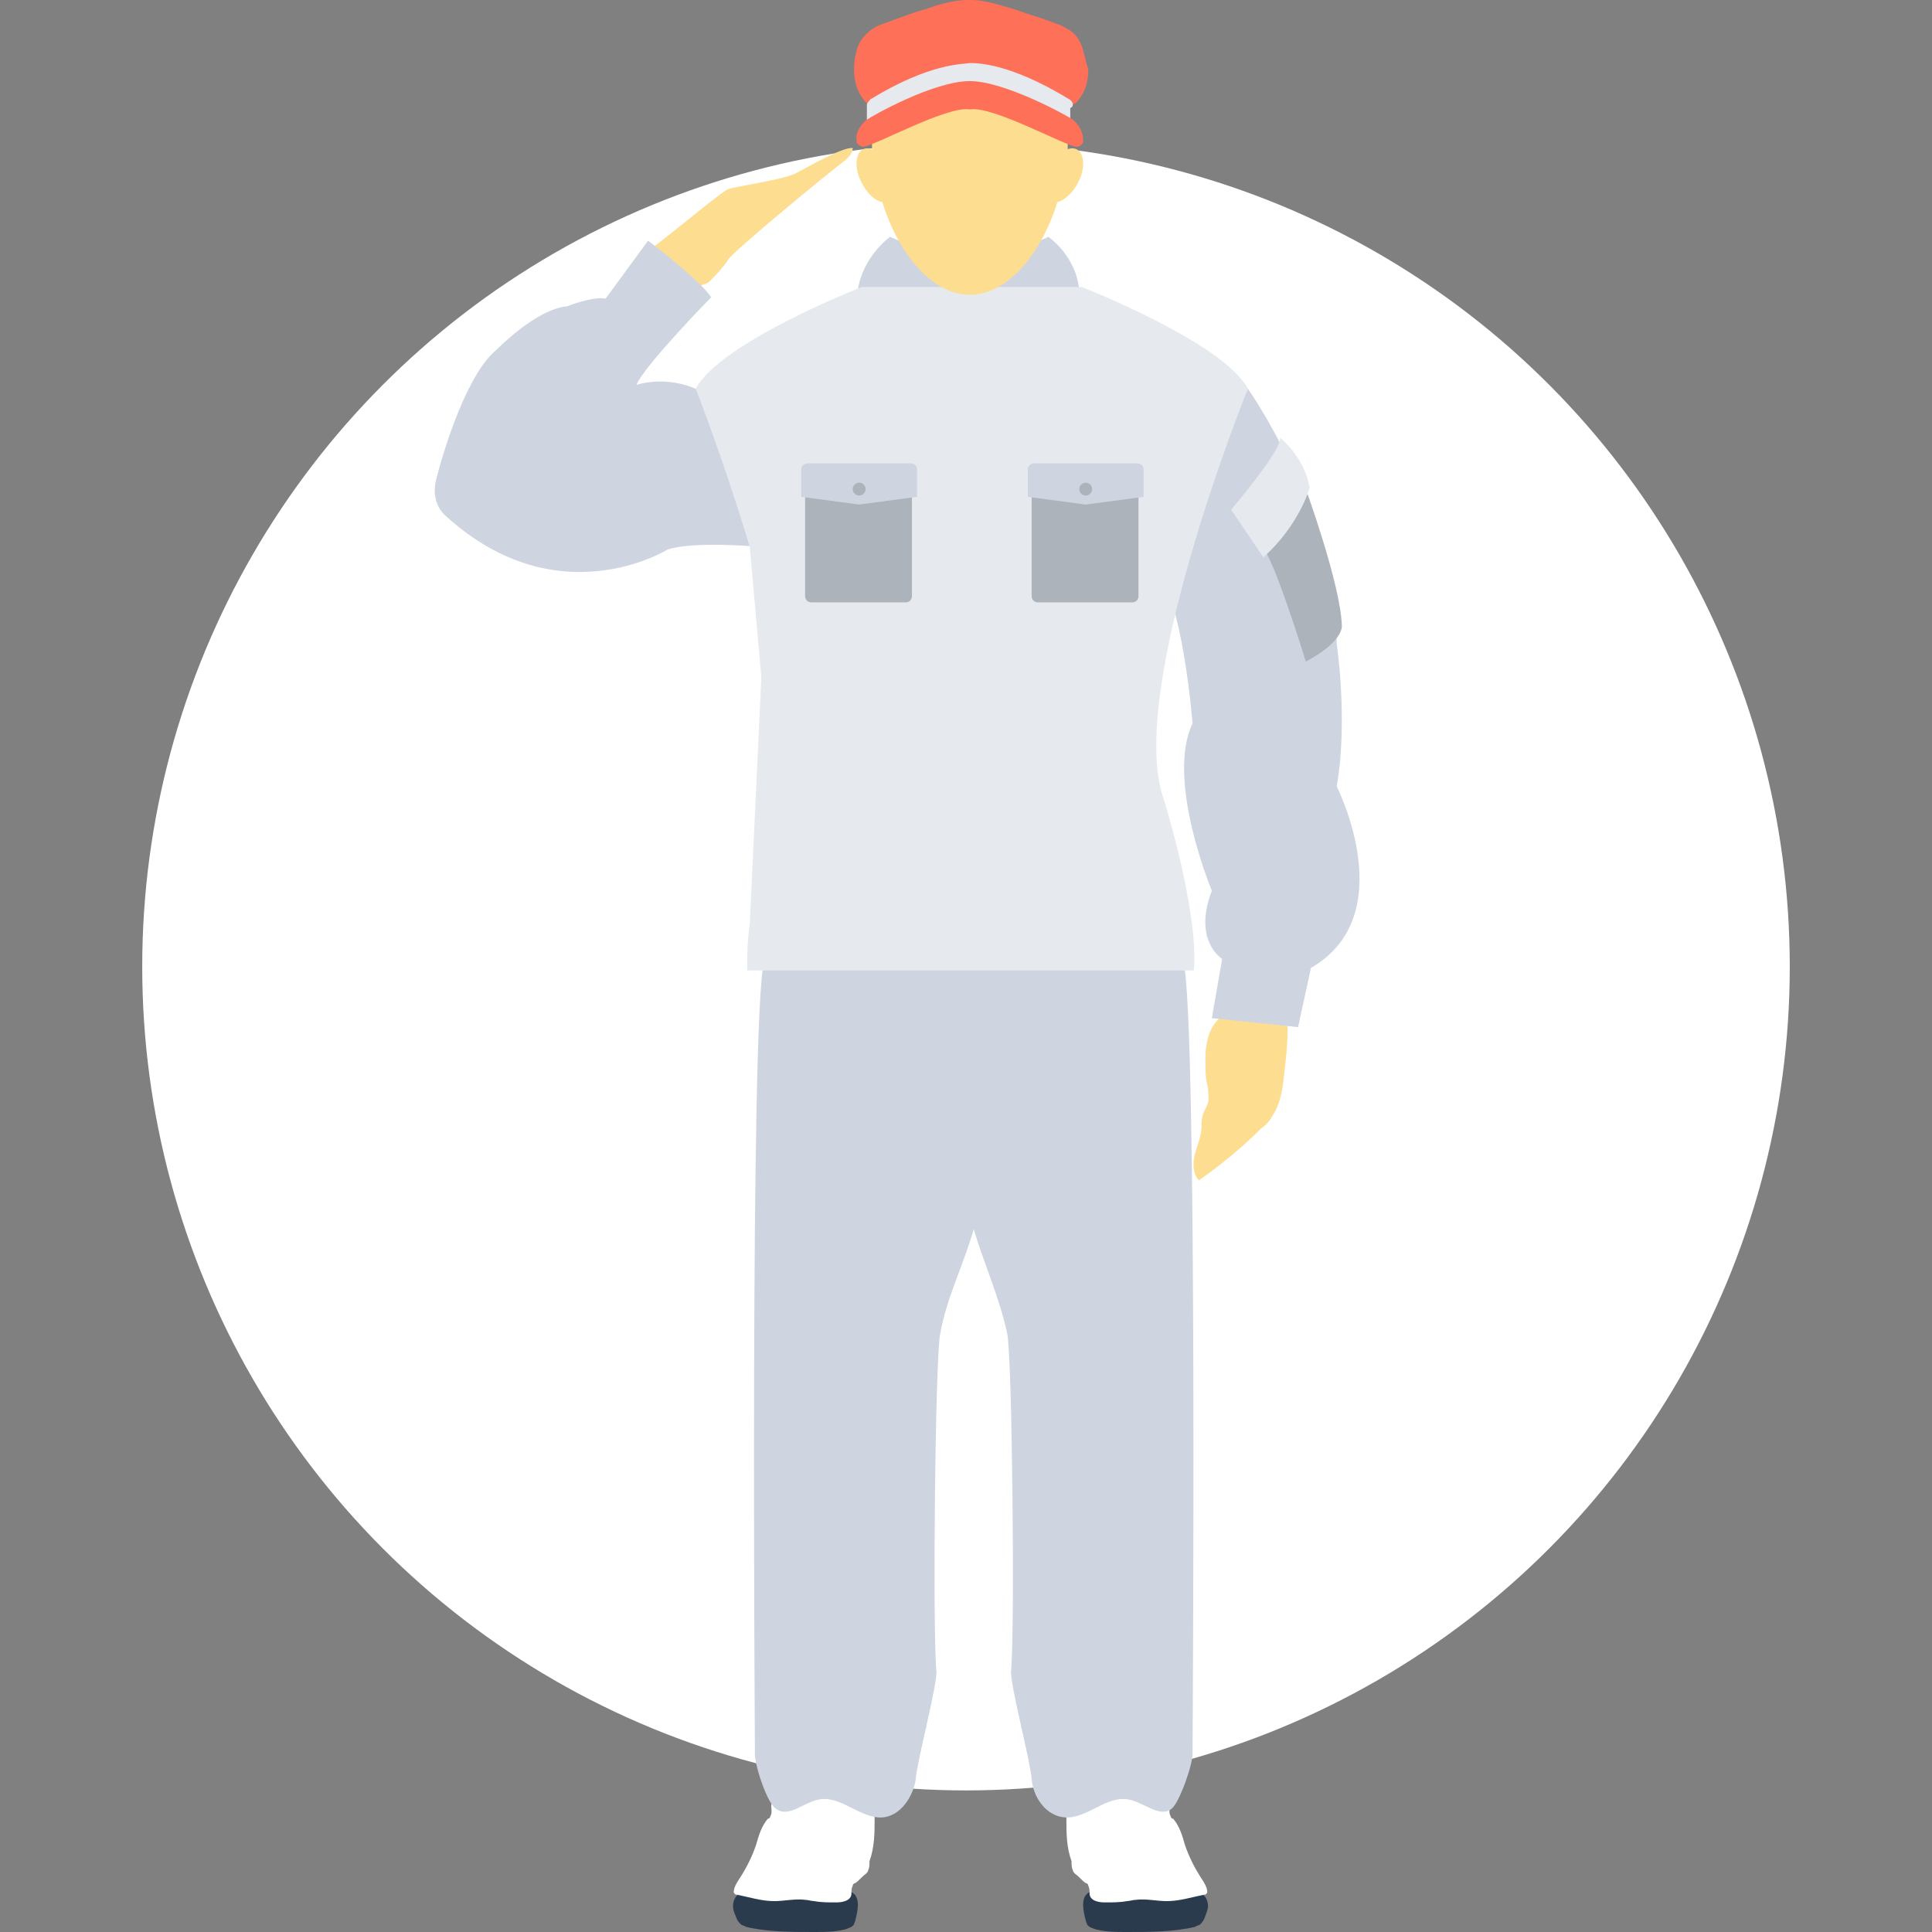 <!DOCTYPE svg PUBLIC "-//W3C//DTD SVG 1.1//EN" "http://www.w3.org/Graphics/SVG/1.1/DTD/svg11.dtd">
<!-- Uploaded to: SVG Repo, www.svgrepo.com, Transformed by: SVG Repo Mixer Tools -->
<svg height="100px" width="100px" version="1.1" id="Layer_1" xmlns="http://www.w3.org/2000/svg" xmlns:xlink="http://www.w3.org/1999/xlink" viewBox="0 0 508.948 508.948" xml:space="preserve" fill="#000000">
<rect x="0" y="0" width="508.948" height="508.948" fill="#808080" stroke="none"/>
<g id="SVGRepo_bgCarrier" stroke-width="0"/>
<g id="SVGRepo_tracerCarrier" stroke-linecap="round" stroke-linejoin="round"/>
<g id="SVGRepo_iconCarrier"> <circle style="fill:#ffffff;" cx="254.474" cy="254.644" r="217.007"/> <path style="fill:#2B3B4E;" d="M307.709,496.742c1.695,0.339,3.391,1.356,5.086,1.695c1.356,0.339,3.052,0,4.069,0.678 c1.017,0.678,1.356,2.034,1.356,3.052s-0.678,2.374-1.017,3.391c-0.339,0.678-0.678,1.017-1.017,1.356 c-0.339,0.339-1.017,0.339-1.356,0.678c-5.764,1.356-11.868,1.356-17.971,1.356c-2.713,0-5.425,0-8.138-0.678 c-1.017-0.339-2.034-0.678-2.374-1.356c0-0.339-0.339-0.678-0.339-1.017c-0.339-1.356-0.678-2.713-0.678-4.069 c0-1.356,0.339-2.713,1.695-3.391c0.339-0.339,1.017-0.339,1.695-0.339c1.356-0.339,2.713-0.678,4.069-0.678 c1.695-0.339,3.391-0.678,4.747-0.678c2.034-0.339,4.069-0.339,6.103-0.339C304.657,496.403,306.013,496.403,307.709,496.742z"/> <path style="fill:#ffffff;" d="M280.922,479.11c0-0.678,0-1.695,0.678-2.374c0.339-0.339,0.678-0.678,1.356-0.678 c2.374-1.017,4.747-2.374,6.781-4.069c1.017-0.678,2.374-1.695,3.73-1.695c0.678,0,1.356,0,2.374,0.339 c1.356,0.339,2.713,0.678,4.069,0.678c1.356,0.339,2.374,0.678,3.73,1.017c1.695,0.678,3.052,1.695,4.408,2.713 c0.339,1.017-0.339,2.374,0.339,3.391c0,0.339,0.339,0.678,0.678,0.678c1.695,2.034,2.374,4.408,3.052,6.781 c1.017,3.052,2.374,5.764,4.069,8.477c0.678,1.017,1.356,2.034,1.695,3.052c0,0.339,0.339,1.017,0,1.356 c-0.339,0.339-0.339,0.339-0.678,0.339c-3.391,0.678-6.442,1.695-9.833,1.695c-2.713,0-5.425-0.678-8.138-0.339 c-0.678,0-1.695,0.339-2.373,0.339c-1.695,0.339-3.73,0.339-5.425,0.339c-1.017,0-1.695,0-2.713-0.339 c-1.017-0.339-1.695-1.017-1.695-2.034c0-0.678,0-1.356-0.339-2.034c0-0.339-0.339-0.678-0.678-0.678 c-1.017-0.678-1.695-1.695-2.713-2.374c-0.339-0.339-0.678-0.678-0.678-1.017c-0.339-0.678-0.339-1.356-0.339-2.374 C280.922,486.57,280.922,482.84,280.922,479.11z"/> <path style="fill:#2B3B4E;" d="M203.613,496.742c-1.695,0.339-3.391,1.356-5.086,1.695c-1.356,0.339-3.052,0-4.069,0.678 s-1.356,2.034-1.356,3.052c0,1.356,0.678,2.374,1.017,3.391c0.339,0.678,0.678,1.017,1.017,1.356 c0.339,0.339,1.017,0.339,1.356,0.678c5.764,1.356,11.868,1.356,17.971,1.356c2.713,0,5.425,0,8.138-0.678 c1.017-0.339,2.034-0.678,2.373-1.356c0-0.339,0.339-0.678,0.339-1.017c0.339-1.356,0.678-2.713,0.678-4.069 c0-1.356-0.339-2.713-1.695-3.391c-0.339-0.339-1.017-0.339-1.695-0.339c-1.356-0.339-2.713-0.678-4.069-0.678 c-1.695-0.339-3.391-0.678-4.747-0.678c-2.034-0.339-4.069-0.339-6.103-0.339C206.326,496.403,204.969,496.403,203.613,496.742z"/> <path style="fill:#ffffff;" d="M230.4,479.11c0-0.678,0-1.695-0.678-2.374c-0.339-0.339-0.678-0.678-1.356-0.678 c-2.374-1.017-4.747-2.374-6.781-4.069c-1.017-0.678-2.373-1.695-3.73-1.695c-0.678,0-1.356,0-2.373,0.339 c-1.356,0.339-2.713,0.678-4.069,0.678c-1.356,0.339-2.374,0.678-3.73,1.017c-1.695,0.678-3.052,1.695-4.408,2.713 c-0.339,1.017,0.339,2.374-0.339,3.391c0,0.339-0.339,0.678-0.678,0.678c-1.695,2.034-2.374,4.408-3.052,6.781 c-1.017,3.052-2.374,5.764-4.069,8.477c-0.678,1.017-1.356,2.034-1.695,3.052c0,0.339-0.339,1.017,0,1.356 c0.339,0.339,0.339,0.339,0.678,0.339c3.391,0.678,6.442,1.695,9.833,1.695c2.713,0,5.425-0.678,8.138-0.339 c0.678,0,1.695,0.339,2.374,0.339c1.695,0.339,3.73,0.339,5.425,0.339c1.017,0,1.695,0,2.713-0.339 c1.017-0.339,1.695-1.017,1.695-2.034c0-0.678,0-1.356,0.339-2.034c0-0.339,0.339-0.678,0.678-0.678 c1.017-0.678,1.695-1.695,2.713-2.374c0.339-0.339,0.678-0.678,0.678-1.017c0.339-0.678,0.339-1.356,0.339-2.374 C230.4,486.57,230.4,482.84,230.4,479.11z"/> <path style="fill:#CED5E0;" d="M311.777,253.626c-1.017-3.391-2.374-7.121-5.425-8.816c-1.695-1.017-3.73-1.017-5.764-1.017 c-14.919-0.339-30.177-0.678-44.079,4.408c-13.902-5.086-29.16-4.747-44.079-4.408c-2.034,0-4.069,0-5.764,1.017 c-3.052,1.695-4.408,5.086-5.425,8.816c-3.73,14.241-2.374,206.495-2.374,207.852c-0.339,2.713,3.052,13.224,5.425,14.919 c3.391,2.713,7.46-1.695,11.528-2.374c5.764-1.017,10.85,5.086,16.615,4.747c4.747-0.339,8.138-5.425,8.816-10.172 c0.339-4.747,5.764-25.091,5.425-28.482c-1.017-9.833-0.339-82.734,1.017-88.837c1.695-9.494,6.103-17.971,8.816-27.465 c2.713,9.155,6.781,17.971,8.816,27.465c1.356,6.442,2.034,79.343,1.017,88.837c-0.339,3.391,5.086,23.735,5.425,28.482 c0.339,4.747,3.73,9.833,8.816,10.172c5.764,0.339,10.85-5.764,16.615-4.747c4.069,0.678,8.477,5.086,11.528,2.374 c2.034-1.695,5.764-12.207,5.425-14.919C314.151,460.122,315.507,267.868,311.777,253.626z"/> <g> <path style="fill:#fdde91;" d="M179.2,75.952c-0.339-0.339-0.678-0.678-0.678-1.017c-1.017-1.695-2.034-3.391-3.391-4.408 c-1.695-1.356-4.747-2.034-5.086-4.069c2.713-1.356,18.988-15.258,21.701-16.615c1.695-0.678,13.902-2.374,17.632-4.069 c2.713-1.356,12.546-7.121,15.258-6.781c0,1.695-1.695,3.052-3.052,4.069c-2.374,1.695-28.821,23.396-29.838,25.43 c-0.678,1.356-4.408,5.425-5.425,6.103c-2.034,0.678-4.069,1.695-6.103,1.356C179.539,76.291,179.539,76.291,179.2,75.952z"/> <path style="fill:#fdde91;" d="M317.542,278.718c0-3.391,0.678-7.121,3.052-9.833c1.695-2.034,4.069-3.052,6.781-3.73 c2.374-0.678,5.086-0.678,7.799-1.017c1.017,0,2.374,0,3.052,0.678c0.339,0.339,0.678,1.017,0.678,1.695 c0.678,5.764,0,11.189-0.678,16.954c-0.339,3.73-1.017,7.46-3.052,10.511c-0.678,1.356-1.695,2.374-3.052,3.391 c-5.086,5.086-10.511,9.494-16.275,13.563c-1.695-1.695-1.695-4.747-1.017-7.121c0.678-2.373,1.695-4.747,1.695-7.121 c0-1.017,0-2.034,0.339-3.052c0.339-1.017,1.017-2.034,1.356-3.052c0.339-1.356,0-2.713,0-4.069 C317.542,284.482,317.542,281.77,317.542,278.718z"/> </g> <g> <path style="fill:#CED5E0;" d="M328.731,102.4c0,0,23.057,32.551,23.396,67.136c0,0,3.052,20.344,0,37.637 c0,0,17.293,33.907-6.781,47.809l-3.391,15.597l-22.718-2.373l2.713-15.597c0,0-7.799-4.747-2.713-17.971 c0,0-12.207-29.16-5.086-44.079c0,0-2.713-34.246-9.833-40.011L328.731,102.4z"/> <path style="fill:#CED5E0;" d="M170.723,63.407c0,0,13.902,10.511,16.615,14.919c0,0-17.632,17.971-19.666,23.057 c0,0,7.799-2.713,16.275,1.356c0,0,27.804,33.229,16.954,41.367c0,0-18.31-1.695-25.091,0.678c0,0-28.821,17.971-58.321-8.816 c-2.713-2.374-3.391-5.764-2.713-9.155c2.374-9.494,8.477-28.482,15.936-34.585c0,0,10.511-10.85,18.649-11.528 c0,0,6.781-2.713,10.172-2.034L170.723,63.407z"/> <path style="fill:#CED5E0;" d="M276.175,62.389c-6.103,3.052-13.902,3.73-20.344,4.069l0,0c-6.442,0-14.919-1.017-21.362-4.069 c0,0-7.121,5.086-8.477,13.902c0,0,12.207,5.425,30.517,5.764l0,0c16.954-0.678,27.804-5.425,27.804-5.425 C283.634,67.475,276.175,62.389,276.175,62.389z"/> </g> <path style="fill:#E6E9EE;" d="M328.731,102.4c-6.442-12.207-43.74-26.787-43.74-26.787h-17.293h-23.396h-17.293 c0,0-37.298,14.58-43.74,26.787c0,0,7.46,18.988,14.241,41.706l3.052,34.246l-3.052,65.102c-0.678,4.408-0.678,8.477-0.678,12.207 h47.131h23.396h47.131c1.356-15.258-7.799-44.758-7.799-44.758C296.18,182.76,328.731,102.4,328.731,102.4z"/> <path style="fill:#fdde91;" d="M283.634,39.332c-0.678-0.339-1.695-0.339-2.373,0c0-1.017,0-1.695,0-2.713 c0-19.327-11.529-28.482-25.77-28.482s-25.77,9.155-25.77,28.482c0,1.017,0,1.695,0,2.713c-1.017-0.339-1.695-0.339-2.374,0 c-2.034,1.017-2.373,5.086-0.339,8.816c1.356,2.713,3.391,4.747,5.425,5.086c4.069,13.224,12.885,24.413,23.057,24.413 s18.988-11.189,23.057-24.413c1.695-0.339,4.069-2.374,5.425-5.086C286.008,44.419,285.669,40.35,283.634,39.332z"/> <path style="fill:#FF7058;" d="M284.991,12.207c-0.678-2.034-2.034-3.73-4.069-4.747c-1.017-0.678-2.034-1.017-3.052-1.356 c-3.391-1.356-7.121-2.374-10.85-3.73C263.29,1.356,259.56,0,255.83,0h-0.339h-0.339c-3.73,0-7.46,1.017-11.189,2.374 c-3.73,1.017-7.121,2.374-10.85,3.73c-1.017,0.339-2.034,0.678-3.052,1.356c-2.034,1.356-3.391,3.052-4.069,4.747 c-0.678,2.034-1.017,4.069-1.017,6.103c0,2.713,0.678,5.764,2.713,8.138c0.339,0.678,1.017,1.017,1.695,1.017 c0.339,0,1.017-0.339,1.356-0.339c1.356-0.678,2.713-0.678,4.069-1.017c1.356-0.339,2.713-1.017,4.069-1.356 c3.052-1.017,6.442-2.034,9.494-3.052c2.034-0.678,4.069-1.017,6.442-0.678c0.339,0,0.339,0,0.678,0.339c0,0,0,0,0.339,0.339 c0,0,0,0,0.339-0.339c0.339,0,0.339-0.339,0.678-0.339c2.034-0.339,4.408,0,6.442,0.678c3.052,1.017,6.442,1.695,9.494,3.052 c1.356,0.339,2.713,1.017,4.069,1.356c1.356,0.339,2.713,0.339,4.069,1.017c0.339,0.339,0.678,0.339,1.356,0.339 s1.356-0.339,1.695-1.017c2.034-2.374,2.713-5.086,2.713-8.138C286.008,16.275,285.669,14.241,284.991,12.207z"/> <path style="fill:#E6E9EE;" d="M282.617,27.465c0-0.339-0.339-1.017-1.017-1.356c-15.597-9.494-24.074-9.494-26.109-9.494 c-2.034,0.339-10.511,0-26.109,9.494c-0.339,0.339-0.678,0.678-1.017,1.356c0,0.339,0,0.678,0,1.017c0,1.356,0,2.713,0,4.069 c6.781-1.695,12.207-6.442,18.649-8.477c1.695-0.678,3.391-1.017,5.086-1.695c1.017-0.339,2.034-0.678,3.052-1.017 c1.017,0.339,2.034,0.678,3.052,1.017c1.695,0.678,3.391,1.017,5.086,1.695c6.442,2.034,11.868,6.781,18.649,8.477 c0-1.356,0-2.713,0-4.069C282.617,28.143,282.617,27.804,282.617,27.465z"/> <path style="fill:#FF7058;" d="M285.33,36.959c0,0.339,0,0.678-0.339,1.017c-0.339,0.339-0.678,0.678-1.356,0.678 c-2.713,0-22.04-10.85-28.143-9.833c-6.103-1.017-25.43,9.833-28.143,9.833c-0.339,0-1.017-0.339-1.356-0.678 c-0.339-0.339-0.339-0.678-0.339-1.017c-0.339-2.034,1.017-4.069,2.713-5.425c1.356-1.017,17.632-10.172,27.126-10.172 c9.155,0,25.77,9.155,27.126,10.172C284.313,32.89,285.33,34.925,285.33,36.959z"/> <path style="fill:#ACB3BA;" d="M298.215,158.686h-24.752c-1.017,0-1.695-0.678-1.695-1.695v-30.517h28.143v30.517 C299.91,158.008,299.232,158.686,298.215,158.686z"/> <path style="fill:#CED5E0;" d="M286.008,122.066h-13.563c-1.017,0-1.695,0.678-1.695,1.695v7.121l15.258,2.034l15.258-2.034v-7.121 c0-1.017-0.678-1.695-1.695-1.695H286.008z"/> <g> <circle style="fill:#ACB3BA;" cx="286.008" cy="128.848" r="1.695"/> <path style="fill:#ACB3BA;" d="M238.538,158.686h-24.752c-1.017,0-1.695-0.678-1.695-1.695v-30.517h28.143v30.517 C240.233,158.008,239.555,158.686,238.538,158.686z"/> </g> <path style="fill:#CED5E0;" d="M226.331,122.066h-13.563c-1.017,0-1.695,0.678-1.695,1.695v7.121l15.258,2.034l15.258-2.034v-7.121 c0-1.017-0.678-1.695-1.695-1.695H226.331z"/> <g> <circle style="fill:#ACB3BA;" cx="226.331" cy="128.848" r="1.695"/> <path style="fill:#ACB3BA;" d="M343.989,128.848c0,0,9.155,25.091,9.494,35.942c0,0,0.678,4.069-9.494,9.494 c0,0-8.477-27.804-11.868-30.856L343.989,128.848z"/> </g> <path style="fill:#E6E9EE;" d="M337.208,115.285c0,0,6.442,5.086,7.799,13.224c0,0-2.713,9.833-12.207,18.31l-8.477-12.546 C324.323,134.273,337.886,118.336,337.208,115.285z"/> </g>
</svg>